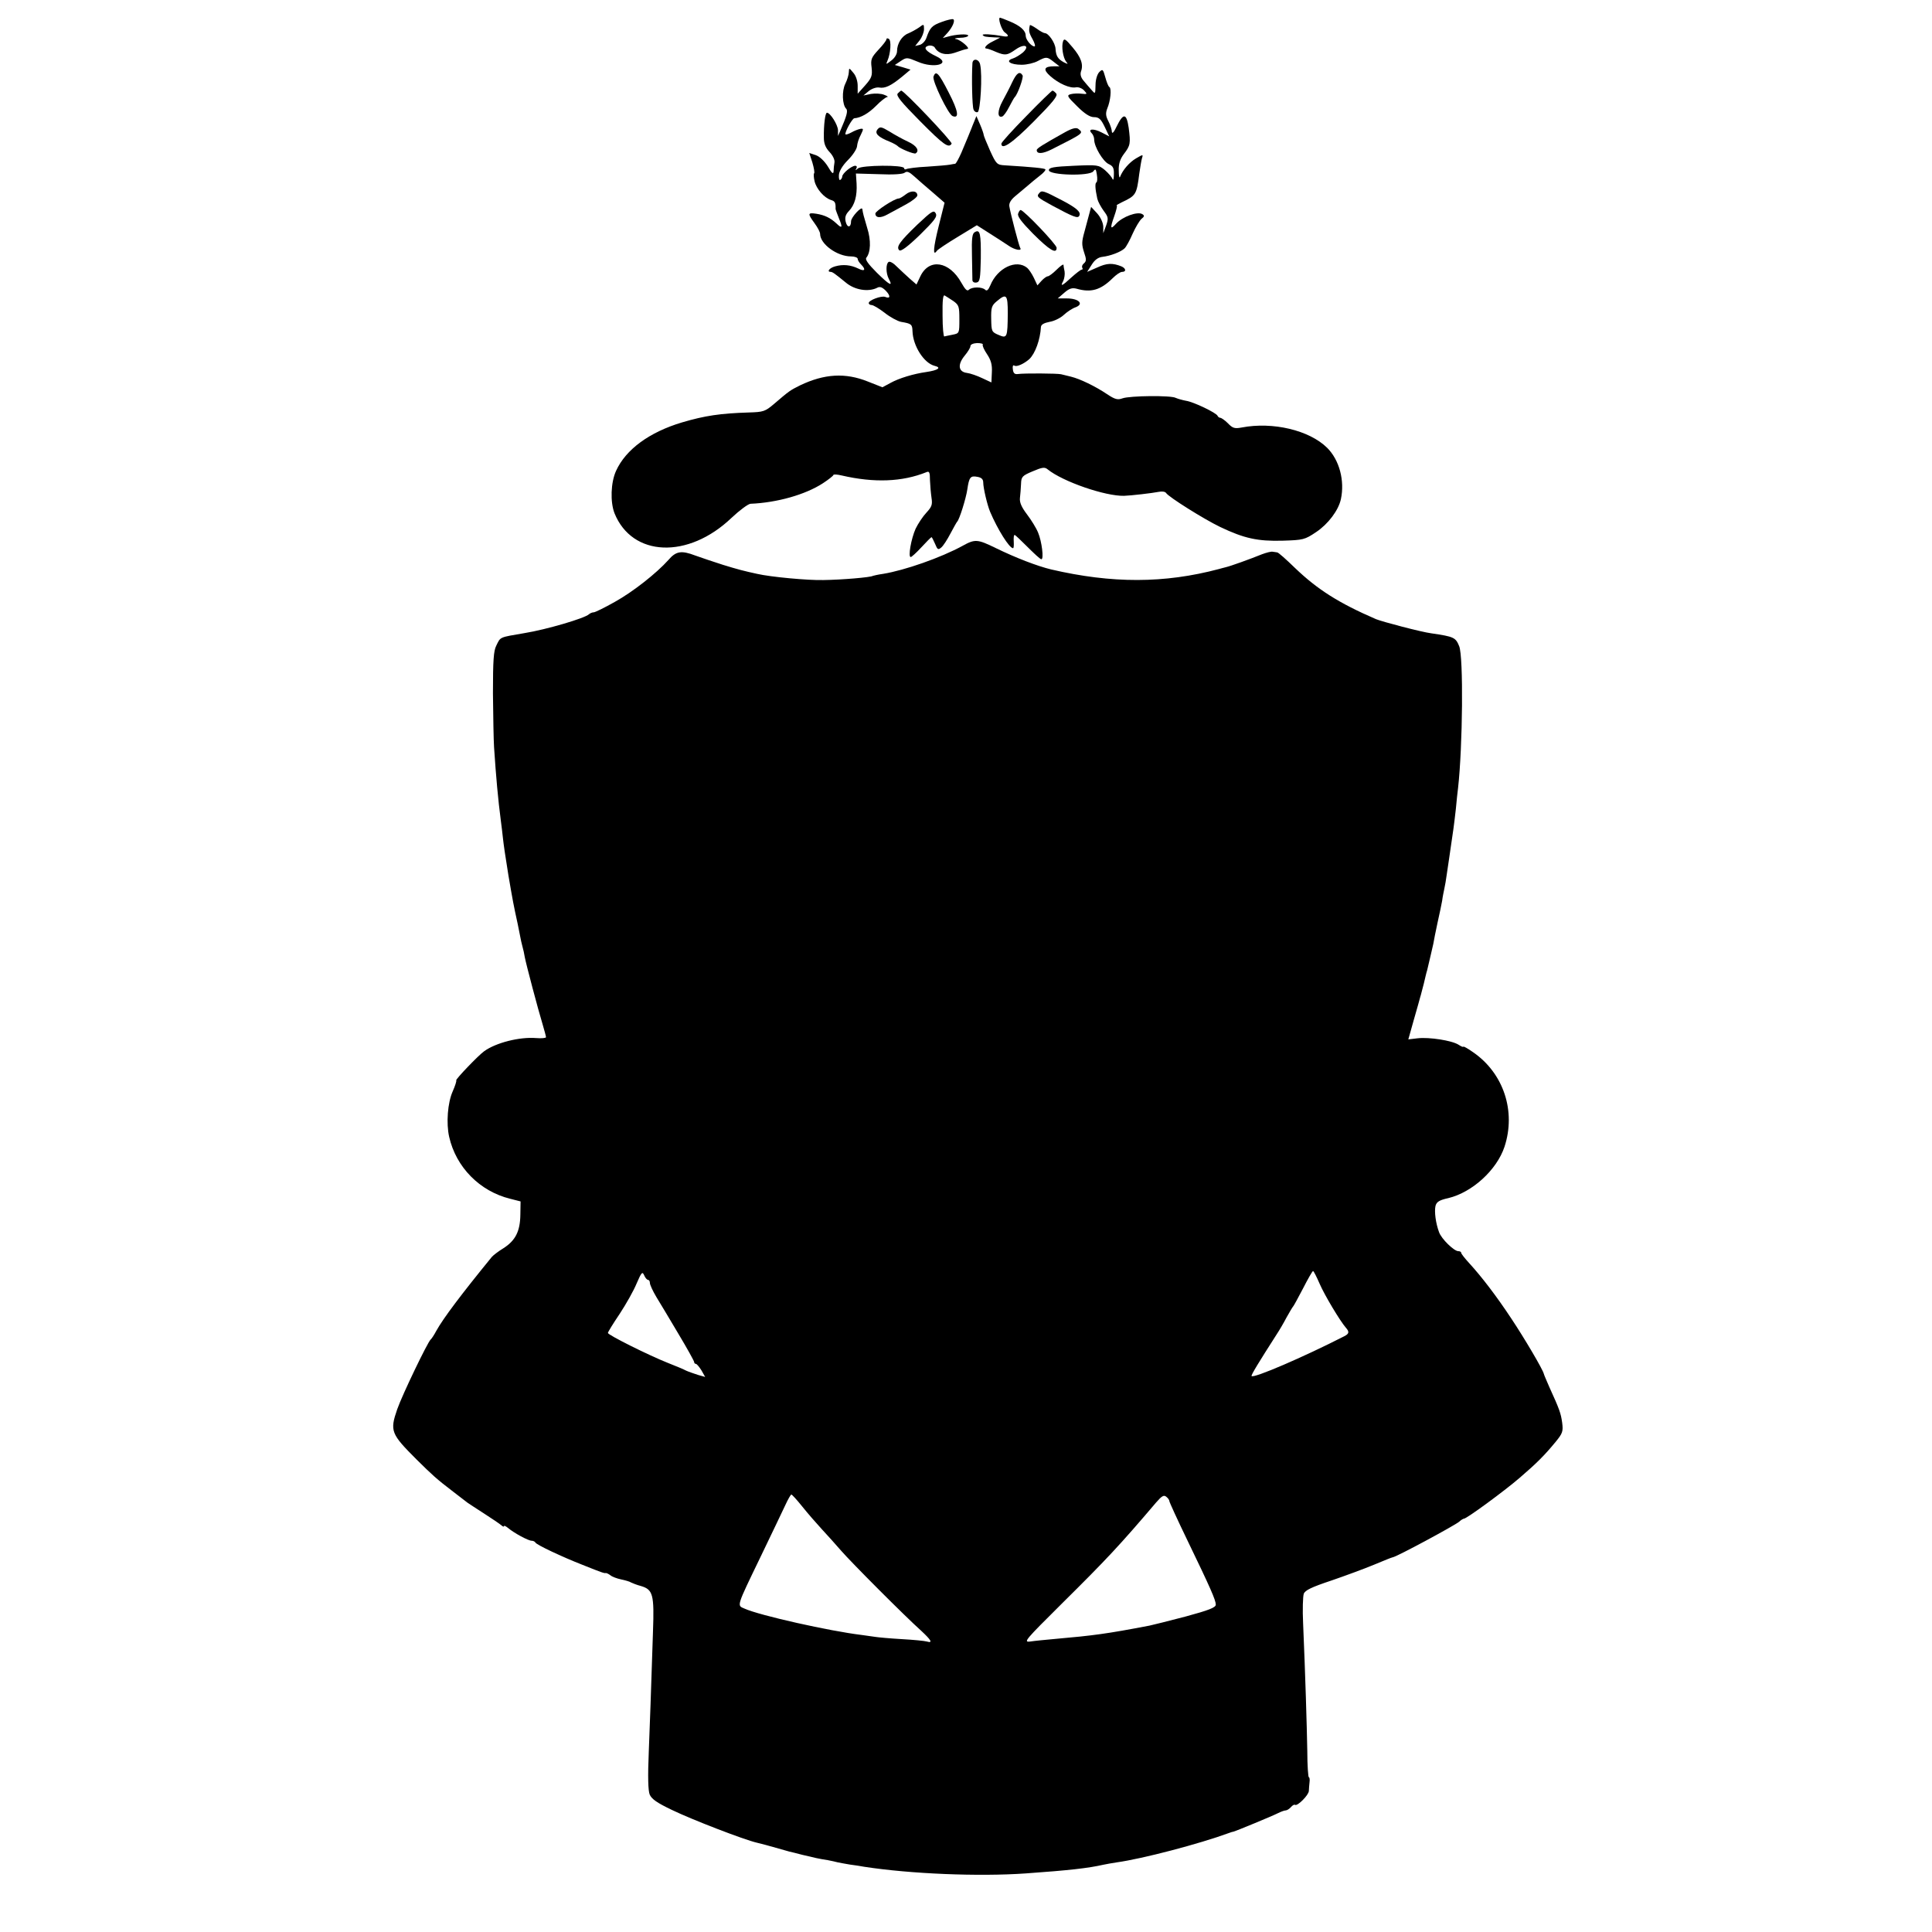 <?xml version="1.0" standalone="no"?>
<!DOCTYPE svg PUBLIC "-//W3C//DTD SVG 20010904//EN"
 "http://www.w3.org/TR/2001/REC-SVG-20010904/DTD/svg10.dtd">
<svg version="1.0" xmlns="http://www.w3.org/2000/svg"
 width="874pt" height="874pt" viewBox="0 0 874 874"
 preserveAspectRatio="xMidYMid meet">
<g transform="translate(0,874) scale(0.1,-0.1)"
fill="#000000" stroke="none">
<path d="M4261 8641 c-45 -16 -54 -26 -70 -72 -5 -15 -19 -29 -30 -32 l-21 -5
20 25 c11 14 20 37 20 51 0 24 -1 24 -22 8 -13 -9 -35 -21 -49 -27 -29 -11
-51 -46 -51 -81 0 -13 -11 -31 -26 -42 -25 -19 -25 -19 -17 0 14 32 18 91 6
98 -6 4 -11 3 -11 -2 0 -5 -16 -26 -36 -47 -32 -35 -36 -43 -31 -81 4 -37 0
-47 -29 -80 l-34 -38 0 36 c0 21 -8 46 -20 59 -19 23 -19 23 -20 3 0 -11 -7
-35 -16 -53 -16 -32 -14 -95 4 -113 9 -9 2 -34 -26 -98 l-11 -25 0 26 c-1 25
-35 79 -50 79 -8 0 -15 -55 -14 -113 0 -27 8 -46 26 -65 15 -16 24 -35 22 -47
-2 -11 -4 -29 -4 -40 -1 -15 -8 -9 -26 22 -15 24 -37 45 -54 51 l-30 10 14
-43 c7 -24 11 -46 8 -49 -3 -2 -2 -19 2 -36 8 -34 43 -75 75 -85 17 -5 21 -12
20 -40 0 -3 7 -22 15 -42 18 -43 15 -49 -11 -24 -28 26 -54 38 -91 44 -40 6
-40 1 -8 -43 14 -19 25 -40 25 -48 0 -46 77 -102 140 -102 16 0 30 -5 30 -11
0 -6 7 -17 15 -25 24 -24 17 -34 -12 -19 -35 17 -70 20 -105 10 -26 -7 -39
-25 -20 -25 8 0 19 -8 68 -48 40 -34 102 -44 142 -24 12 7 23 3 39 -13 23 -24
21 -38 -3 -28 -17 6 -74 -15 -74 -28 0 -5 6 -9 13 -9 8 0 34 -16 59 -35 25
-20 59 -38 74 -41 47 -8 51 -11 52 -42 2 -67 52 -145 100 -157 33 -8 16 -20
-38 -28 -57 -8 -123 -28 -161 -49 l-37 -20 -66 26 c-102 41 -197 35 -306 -17
-46 -23 -48 -24 -118 -84 -41 -35 -49 -37 -115 -39 -127 -4 -197 -14 -302 -45
-147 -44 -254 -122 -298 -219 -24 -52 -27 -141 -7 -192 80 -198 333 -208 529
-21 36 34 75 63 86 64 120 5 248 41 328 93 26 17 47 34 47 37 0 4 17 3 38 -2
147 -34 274 -29 383 15 13 6 16 -1 16 -36 1 -24 4 -59 7 -80 5 -31 1 -41 -23
-67 -16 -17 -38 -50 -49 -73 -20 -45 -35 -128 -22 -128 4 0 26 20 49 45 23 25
43 45 45 45 2 0 9 -14 16 -30 11 -27 14 -29 29 -16 9 8 27 36 41 63 14 26 27
50 30 53 10 9 40 105 46 146 8 55 14 63 45 57 19 -3 27 -11 27 -26 0 -24 18
-101 31 -132 34 -80 87 -165 104 -165 3 0 4 14 3 30 -1 17 0 30 4 30 3 0 29
-25 59 -55 30 -30 57 -55 62 -55 12 0 2 81 -15 121 -8 20 -31 57 -50 82 -25
33 -34 54 -32 74 2 15 4 44 5 64 1 32 5 37 53 57 42 18 54 20 67 9 69 -56 261
-122 346 -120 31 1 127 12 157 18 15 3 29 1 33 -5 11 -18 172 -119 245 -154
109 -52 170 -65 282 -62 93 3 100 4 152 39 54 36 101 98 112 149 18 84 -7 177
-62 232 -81 80 -246 119 -387 92 -32 -6 -41 -3 -62 19 -14 14 -30 25 -35 25
-4 0 -10 4 -12 9 -5 13 -108 63 -143 68 -16 3 -37 9 -46 13 -21 12 -207 10
-241 -2 -22 -8 -34 -5 -70 19 -52 35 -122 69 -163 79 -16 4 -37 9 -45 11 -18
4 -166 5 -195 1 -14 -2 -21 3 -23 21 -2 14 0 21 7 17 10 -7 43 8 67 29 27 25
50 89 53 146 1 11 14 18 39 23 20 3 49 17 64 31 15 14 39 30 54 35 39 15 14
40 -40 40 l-41 0 30 26 c22 19 35 23 55 18 66 -19 109 -6 163 47 16 16 35 29
43 29 20 0 18 16 -3 25 -40 16 -66 15 -109 -5 l-46 -20 21 33 c13 21 29 33 48
35 35 4 84 22 101 39 7 7 23 36 36 66 13 29 31 59 40 67 13 10 14 15 4 21 -21
14 -90 -11 -119 -43 -26 -29 -28 -21 -9 32 10 28 15 50 12 50 -4 1 7 7 23 15
64 30 67 35 79 130 4 28 9 58 12 69 6 18 5 18 -26 0 -31 -18 -61 -53 -73 -84
-3 -8 -6 4 -6 28 -1 31 6 52 23 75 30 39 31 48 22 119 -10 67 -24 68 -55 5
-11 -24 -20 -34 -21 -24 0 10 -7 32 -16 49 -12 23 -13 36 -5 57 15 35 20 90
10 97 -5 2 -13 23 -19 45 -10 36 -12 38 -27 23 -9 -9 -17 -34 -17 -58 -1 -43
-1 -43 -19 -22 -10 11 -26 30 -36 42 -11 13 -15 27 -11 40 12 32 1 64 -38 110
-31 37 -38 42 -43 27 -8 -23 0 -74 14 -92 10 -12 9 -12 -10 -3 -27 15 -36 28
-38 62 -2 27 -32 70 -48 70 -5 0 -22 9 -38 21 -16 11 -30 18 -30 15 -6 -25 -4
-35 12 -63 10 -18 14 -33 9 -33 -15 0 -40 31 -40 49 0 23 -25 45 -74 65 -21 9
-40 16 -42 16 -11 0 7 -56 21 -66 23 -17 18 -23 -12 -17 -44 8 -94 11 -87 4 6
-7 13 -8 52 -10 l27 -1 -35 -18 c-29 -14 -43 -32 -25 -32 3 0 21 -6 41 -15 42
-17 50 -16 90 12 39 27 64 16 32 -14 -13 -11 -34 -24 -47 -28 -35 -11 -10 -28
41 -28 24 0 57 8 73 17 38 20 42 20 72 -4 l26 -20 -24 0 c-46 0 -52 -14 -18
-44 38 -34 90 -57 117 -51 11 2 28 -5 36 -14 16 -17 15 -18 -11 -15 -15 2 -38
1 -49 -2 -19 -5 -17 -10 29 -55 34 -34 58 -49 76 -49 22 0 31 -8 48 -43 l21
-44 -35 18 c-37 19 -64 16 -44 -4 6 -6 11 -19 11 -29 0 -32 40 -98 65 -110 20
-9 25 -18 24 -47 0 -20 -3 -29 -6 -21 -3 8 -18 26 -34 40 -29 24 -33 25 -142
20 -91 -4 -112 -8 -112 -20 0 -23 185 -28 201 -5 10 13 12 11 16 -15 3 -17 2
-33 -2 -35 -7 -4 -6 -28 4 -74 3 -13 16 -37 29 -55 21 -28 22 -34 11 -66 l-13
-35 0 30 c-1 18 -12 42 -28 60 l-27 29 -8 -30 c-4 -16 -14 -53 -22 -82 -13
-46 -13 -59 -2 -93 11 -32 11 -40 0 -50 -8 -6 -11 -15 -8 -20 3 -5 2 -9 -3 -9
-4 0 -25 -16 -46 -35 -43 -40 -52 -43 -37 -16 5 11 8 30 6 43 -3 13 -5 26 -5
30 -1 4 -15 -6 -31 -22 -17 -17 -35 -30 -40 -30 -5 0 -18 -9 -28 -20 l-19 -21
-16 34 c-9 19 -23 39 -30 45 -49 41 -135 0 -167 -79 -9 -21 -16 -27 -23 -20
-14 14 -60 14 -74 0 -8 -8 -17 2 -34 32 -54 97 -145 112 -185 30 l-18 -38 -30
26 c-16 14 -42 39 -58 54 -15 16 -32 26 -38 22 -13 -8 -13 -51 1 -77 20 -37 3
-28 -54 28 -40 40 -54 60 -48 68 20 24 22 79 4 135 -16 54 -19 65 -22 85 -2
16 -51 -37 -51 -55 0 -29 -17 -31 -24 -3 -5 20 -1 33 14 49 27 28 38 69 35
125 l-3 45 104 -3 c64 -3 110 0 117 7 10 8 21 3 43 -17 17 -15 54 -48 84 -73
l53 -46 -27 -108 c-24 -96 -27 -137 -8 -110 4 6 46 34 94 63 l87 53 58 -37
c32 -20 70 -45 85 -55 28 -20 64 -26 53 -10 -6 11 -44 156 -49 188 -2 14 7 29
26 45 16 13 41 34 56 47 15 13 40 34 57 47 16 12 27 25 24 28 -5 5 -53 10
-182 18 -37 2 -40 5 -68 66 -16 36 -29 68 -29 72 0 4 -7 25 -16 46 l-17 39
-10 -25 c-6 -14 -11 -27 -12 -30 -3 -8 -24 -59 -46 -111 -12 -27 -24 -49 -28
-50 -3 0 -14 -2 -24 -4 -10 -2 -57 -6 -103 -9 -46 -2 -88 -8 -94 -11 -5 -3
-10 -1 -10 4 0 16 -192 14 -209 -1 -11 -10 -13 -10 -7 0 4 7 2 12 -6 12 -17
-1 -58 -35 -58 -49 0 -5 -4 -12 -9 -15 -4 -3 -7 7 -6 22 1 17 16 43 41 68 22
22 40 50 41 62 1 13 8 36 17 52 13 27 13 29 -2 27 -10 -2 -28 -9 -40 -16 -13
-7 -25 -11 -27 -9 -6 6 30 73 40 73 29 2 64 22 98 56 21 22 44 39 50 40 7 0 1
5 -13 10 -14 6 -41 7 -60 4 l-34 -7 24 20 c14 11 34 18 47 16 27 -5 54 8 105
50 l37 31 -36 11 -35 10 27 18 c26 17 28 17 76 -3 75 -33 156 -10 85 24 -49
23 -62 41 -36 48 11 3 23 -1 28 -7 16 -29 51 -38 90 -25 35 12 43 15 59 18 13
2 -30 40 -51 44 -12 2 -5 5 17 6 20 0 37 5 37 10 0 9 -56 6 -93 -5 l-22 -6 21
23 c24 27 36 57 26 62 -4 2 -27 -3 -51 -12z m52 -1263 c25 -18 27 -25 27 -82
0 -63 0 -64 -30 -70 -17 -3 -33 -7 -38 -8 -4 -2 -8 41 -8 94 -1 70 2 96 10 91
6 -3 23 -15 39 -25z m246 -55 c-1 -111 -3 -115 -42 -98 -31 13 -32 16 -33 72
-1 51 2 61 25 80 44 37 50 31 50 -54z m-113 -142 c-3 -4 6 -24 19 -43 18 -27
24 -48 22 -82 -1 -25 -2 -46 -2 -46 -1 0 -19 9 -41 19 -23 11 -54 22 -70 24
-39 5 -43 38 -10 78 14 17 26 36 26 43 0 8 13 13 30 14 17 0 28 -3 26 -7z"/>
<path d="M4399 8453 c-4 -66 -1 -194 5 -208 3 -9 12 -15 19 -12 12 4 22 168
11 215 -5 26 -34 30 -35 5z"/>
<path d="M4223 8394 c-7 -19 66 -170 86 -179 32 -13 26 23 -17 106 -46 90 -58
102 -69 73z"/>
<path d="M4579 8368 c-11 -24 -31 -62 -44 -86 -23 -42 -24 -77 -1 -69 6 2 20
21 31 43 11 21 22 41 25 44 14 13 41 90 36 99 -13 21 -27 11 -47 -31z"/>
<path d="M4061 8317 c-8 -10 15 -38 101 -125 107 -108 130 -124 143 -102 5 8
-215 240 -228 240 -2 0 -9 -6 -16 -13z"/>
<path d="M4643 8215 c-62 -63 -113 -119 -113 -125 0 -31 49 2 148 102 85 86
109 115 100 125 -6 7 -13 13 -17 13 -3 0 -57 -52 -118 -115z"/>
<path d="M3970 8155 c-15 -18 2 -35 55 -56 17 -7 32 -16 35 -19 10 -12 74 -38
82 -34 19 12 5 35 -34 53 -24 11 -62 32 -84 46 -37 22 -43 23 -54 10z"/>
<path d="M4820 8143 c-102 -57 -130 -74 -130 -82 0 -19 27 -17 67 3 146 74
146 73 121 93 -9 7 -27 3 -58 -14z"/>
<path d="M4098 7861 c-13 -10 -27 -19 -33 -19 -20 -1 -105 -57 -105 -68 0 -20
23 -22 55 -4 17 9 54 29 83 45 28 15 52 34 52 41 0 21 -28 24 -52 5z"/>
<path d="M4701 7866 c-13 -15 -9 -19 59 -56 95 -51 115 -59 122 -47 10 17 -10
35 -76 70 -88 46 -93 47 -105 33z"/>
<path d="M4150 7724 c-80 -77 -97 -101 -82 -116 7 -7 37 15 93 69 68 67 80 83
72 98 -9 16 -18 10 -83 -51z"/>
<path d="M4606 7774 c-5 -12 15 -38 66 -90 76 -76 108 -95 108 -65 0 15 -149
171 -163 171 -3 0 -8 -7 -11 -16z"/>
<path d="M4410 7690 c-12 -6 -15 -28 -13 -107 1 -54 2 -104 2 -111 1 -8 9 -12
19 -10 15 3 17 17 19 108 1 113 -3 134 -27 120z"/>
<path d="M4355 6271 c-99 -54 -262 -111 -360 -127 -22 -3 -43 -8 -46 -9 -10
-7 -142 -18 -224 -19 -69 -2 -240 14 -300 28 -60 13 -87 20 -155 41 -41 13
-97 32 -125 42 -63 24 -87 20 -122 -21 -53 -59 -159 -143 -242 -189 -46 -26
-89 -47 -95 -47 -7 0 -16 -4 -22 -9 -19 -18 -192 -69 -291 -85 -116 -20 -108
-16 -128 -57 -12 -23 -15 -67 -15 -216 1 -104 3 -213 5 -243 9 -135 18 -236
31 -335 3 -22 7 -56 9 -75 4 -36 10 -77 25 -170 20 -117 23 -133 42 -220 6
-30 12 -59 13 -65 1 -5 4 -21 8 -35 4 -14 9 -36 11 -50 6 -32 61 -240 81 -305
8 -27 15 -53 15 -57 0 -4 -20 -6 -45 -4 -75 6 -181 -21 -234 -59 -26 -18 -131
-128 -127 -132 2 -3 -5 -25 -16 -50 -23 -51 -30 -145 -16 -206 31 -137 138
-246 276 -280 l47 -12 -1 -60 c-1 -75 -22 -117 -77 -152 -23 -14 -46 -32 -52
-39 -138 -169 -220 -278 -251 -334 -10 -19 -22 -37 -26 -40 -13 -11 -127 -247
-151 -315 -34 -99 -29 -111 89 -229 70 -69 88 -86 164 -144 30 -23 60 -46 65
-50 6 -4 39 -26 75 -49 36 -23 71 -47 78 -53 6 -6 12 -8 12 -4 0 4 8 0 18 -8
27 -23 92 -58 107 -58 7 0 15 -4 17 -8 4 -10 121 -65 213 -101 90 -36 99 -39
106 -37 3 0 12 -4 20 -10 8 -7 30 -15 49 -19 19 -4 40 -10 45 -14 6 -3 26 -11
45 -16 54 -16 60 -39 54 -205 -10 -317 -13 -381 -19 -543 -5 -116 -3 -177 4
-195 9 -21 34 -38 101 -70 91 -44 327 -135 384 -148 41 -10 35 -9 86 -23 25
-7 52 -15 60 -17 8 -2 35 -8 60 -15 54 -13 75 -18 115 -24 17 -3 37 -8 45 -10
8 -2 33 -6 55 -10 22 -3 51 -7 65 -10 208 -32 516 -45 730 -30 198 14 284 24
350 39 14 3 42 8 62 11 116 16 375 84 508 133 8 3 17 6 20 6 12 3 177 71 200
83 14 7 30 13 36 13 6 0 17 7 24 15 7 8 15 13 19 10 11 -6 61 44 62 63 0 9 2
27 3 39 2 13 0 23 -3 23 -3 0 -7 53 -7 118 -2 113 -9 347 -19 579 -3 61 -1
121 3 133 6 16 35 30 125 60 64 22 151 54 194 72 43 18 80 33 83 33 16 1 279
143 301 161 8 8 19 14 22 14 12 0 180 123 251 184 79 68 112 101 164 164 31
38 34 47 29 86 -6 43 -12 60 -58 161 -12 28 -24 55 -25 60 -4 19 -87 160 -147
250 -68 103 -135 190 -189 249 -21 23 -38 44 -38 49 0 4 -6 7 -13 7 -19 0 -76
55 -87 86 -15 40 -22 93 -16 119 5 18 17 26 58 35 108 26 219 127 254 232 53
161 -4 333 -142 428 -24 17 -44 28 -44 25 0 -3 -10 1 -22 9 -30 19 -132 35
-185 29 l-42 -5 25 89 c14 48 27 95 29 103 3 8 9 35 16 60 6 25 12 52 15 60 9
38 23 97 28 120 2 14 11 57 19 95 9 39 18 84 21 100 2 17 7 41 10 55 3 13 8
42 11 65 9 58 10 69 30 205 2 14 7 54 11 90 3 36 8 79 10 95 21 186 25 595 5
642 -16 39 -23 43 -126 58 -46 6 -220 52 -250 64 -169 73 -266 135 -367 232
-39 38 -75 70 -80 70 -4 1 -14 2 -20 3 -7 2 -29 -4 -48 -11 -57 -23 -143 -54
-165 -59 -11 -3 -24 -6 -30 -8 -248 -66 -485 -66 -760 -2 -62 15 -159 52 -251
97 -82 40 -93 41 -149 10z m-1423 -3321 c4 0 8 -6 8 -14 0 -8 13 -36 29 -63
16 -26 61 -101 100 -167 39 -65 71 -123 71 -127 0 -5 4 -9 8 -9 4 0 15 -13 25
-29 l17 -30 -32 9 c-18 6 -42 14 -53 19 -11 6 -49 22 -85 36 -88 35 -270 126
-270 135 0 4 24 43 53 86 29 44 64 106 77 138 22 51 26 55 34 37 5 -12 13 -21
18 -21z m3038 -18 c22 -51 92 -168 119 -199 16 -18 14 -27 -8 -38 -184 -94
-409 -191 -419 -180 -4 3 33 63 113 188 12 18 32 52 45 77 14 25 27 47 30 50
3 3 23 40 45 82 22 43 42 78 45 78 3 0 16 -26 30 -58z m-2341 -1007 c24 -30
64 -76 88 -102 24 -26 64 -70 88 -98 45 -52 288 -296 363 -363 45 -42 53 -56
25 -48 -10 3 -61 8 -115 11 -53 3 -106 8 -118 10 -12 2 -41 6 -64 9 -141 17
-460 88 -528 119 -35 15 -38 5 74 237 49 102 99 206 111 232 12 26 24 47 27
47 3 0 25 -24 49 -54z m1661 24 c0 -4 36 -83 81 -176 105 -217 129 -272 129
-292 0 -13 -30 -25 -137 -54 -76 -20 -149 -38 -163 -41 -193 -37 -254 -45
-425 -60 -44 -4 -96 -9 -115 -12 -32 -4 -22 7 145 173 200 198 260 262 425
456 26 30 35 35 46 26 8 -6 14 -15 14 -20z"/>
</g>
</svg>

